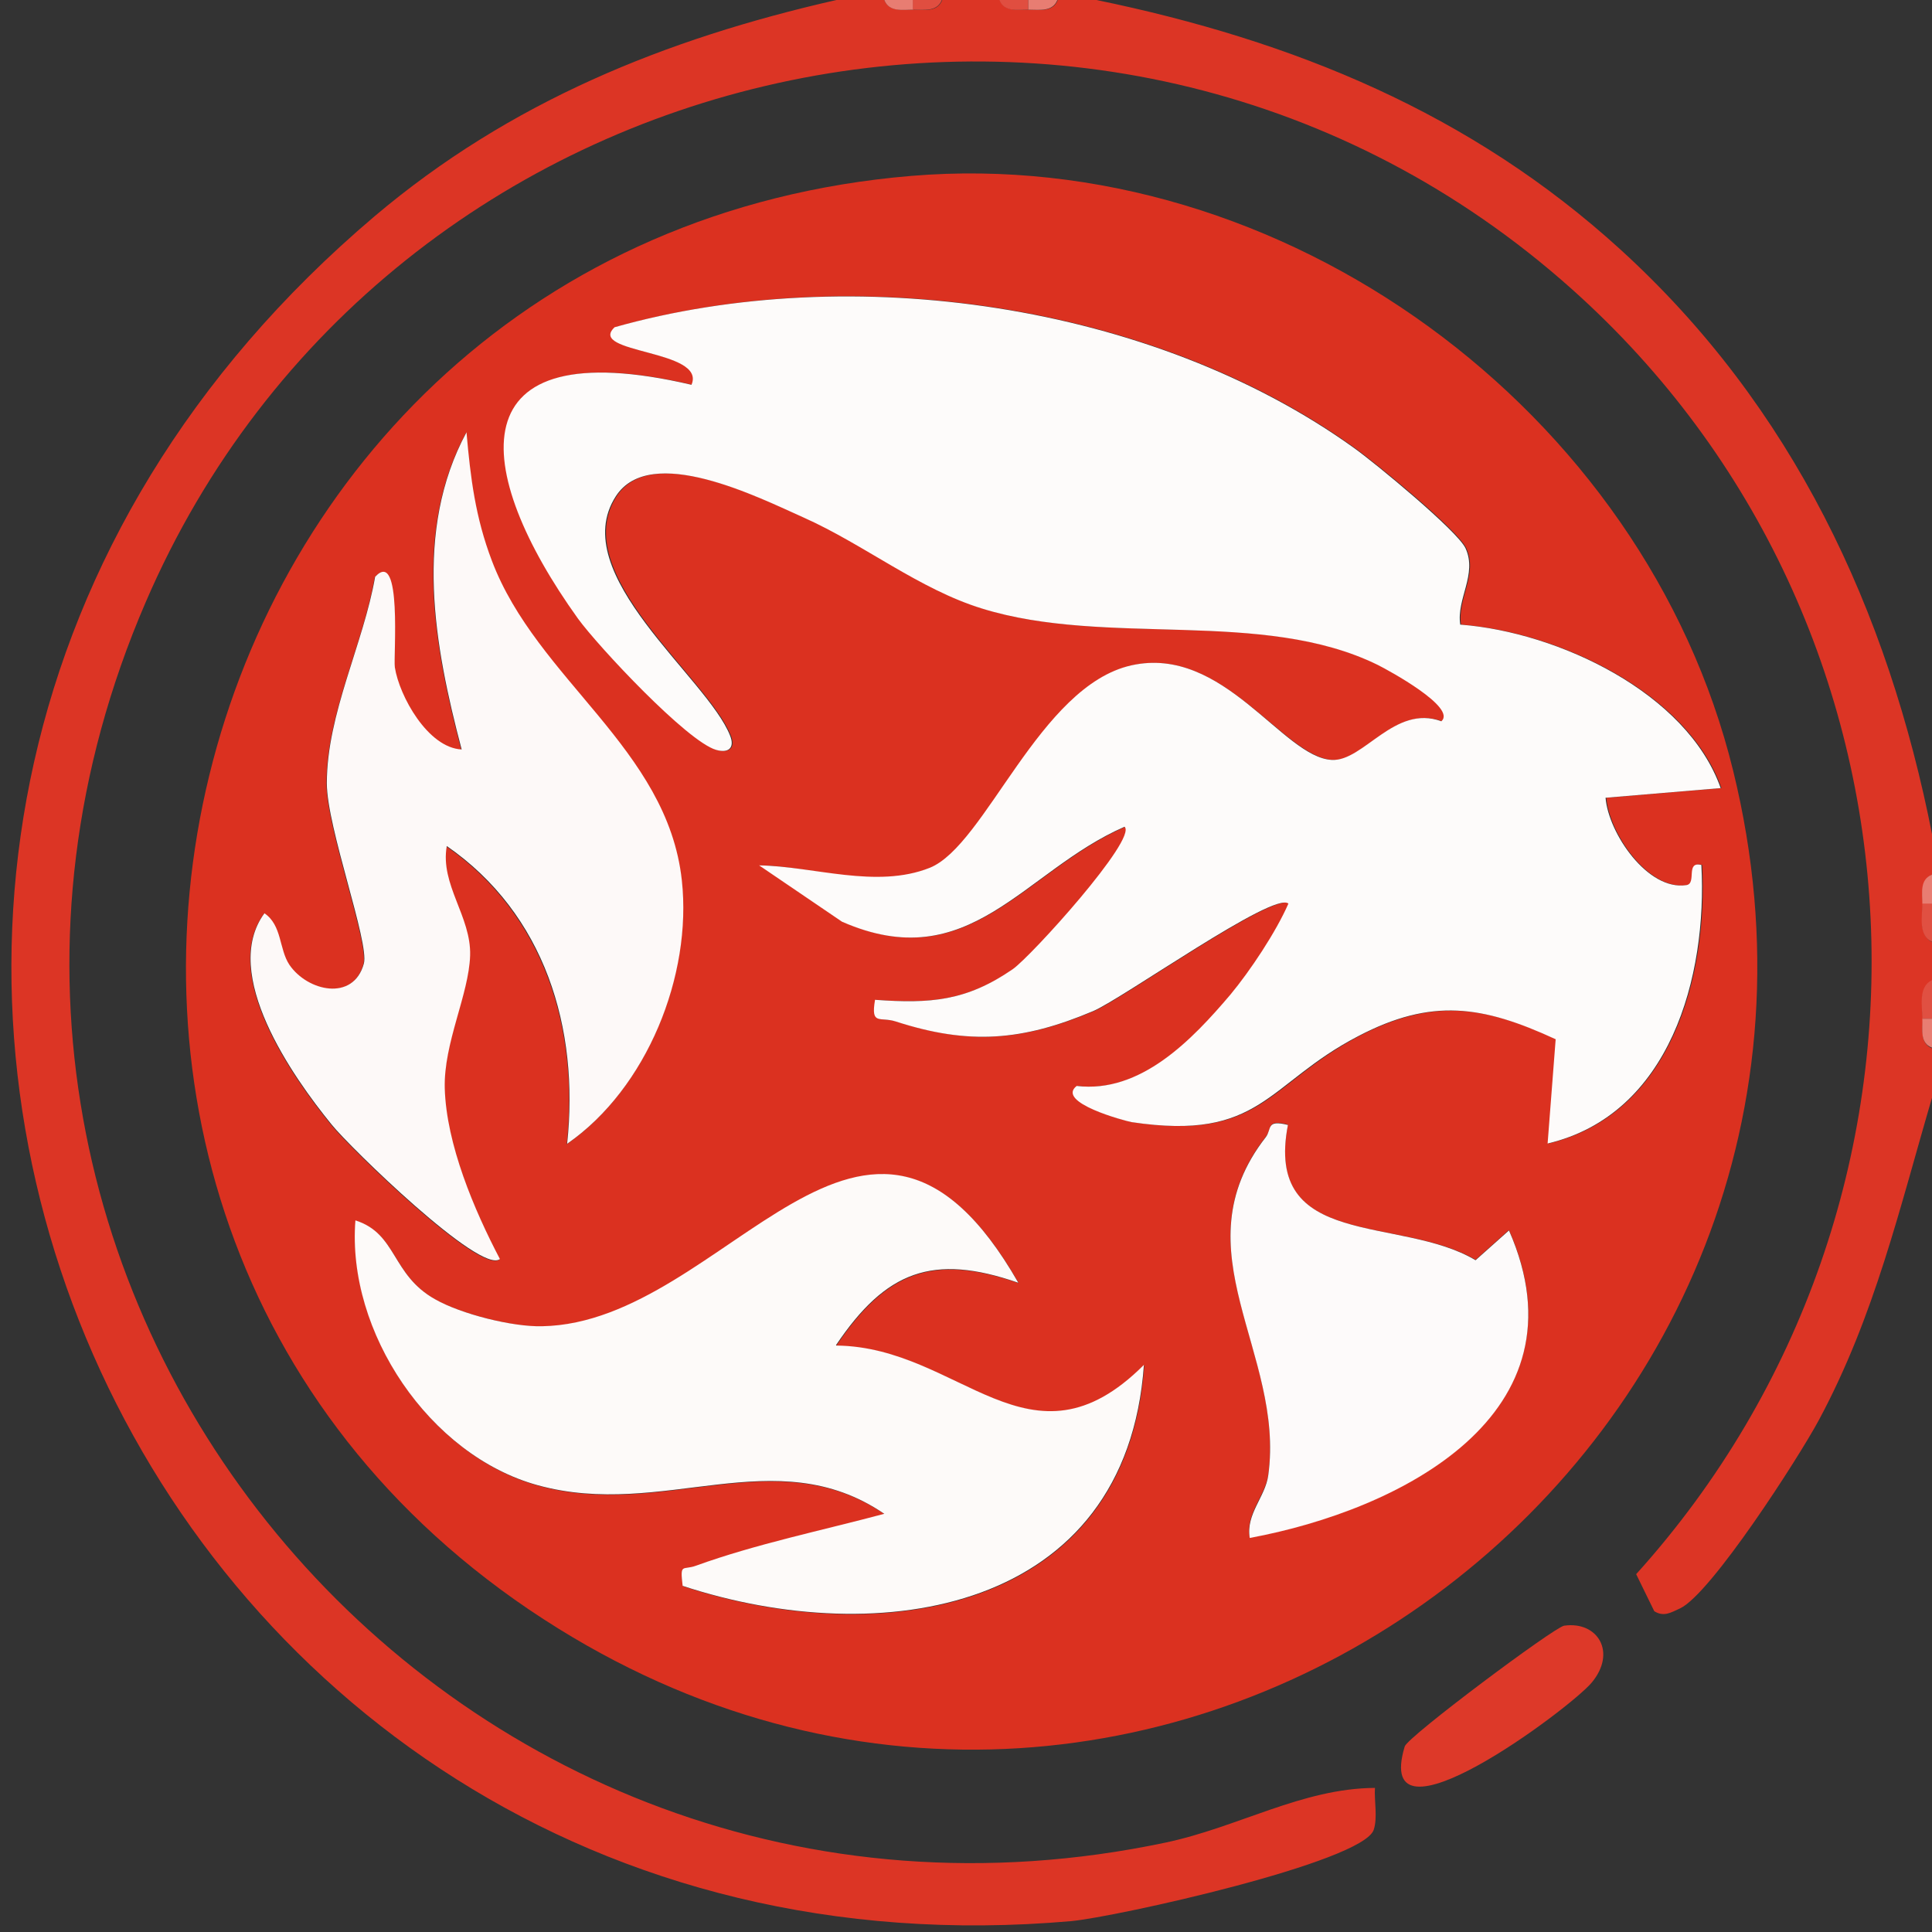 <svg xmlns="http://www.w3.org/2000/svg" id="Layer_1" data-name="Layer 1" viewBox="0 0 48 48">
  <rect x="0" y="0" width="48" height="48" fill="#333333" stroke="none"/>
  <defs>
    <style>
      .cls-1 {
        fill: #e05042;
      }

      .cls-2 {
        fill: #e04e40;
      }

      .cls-3 {
        fill: #fdf9f8;
      }

      .cls-4 {
        fill: #dd3929;
      }

      .cls-5 {
        fill: #dc3525;
      }

      .cls-6 {
        fill: #db3120;
      }

      .cls-7 {
        fill: #fefcfc;
      }

      .cls-8 {
        fill: #fdfaf9;
      }

      .cls-9 {
        fill: #e87d72;
      }

      .cls-10 {
        fill: #fefbfb;
      }

      .cls-11 {
        fill: #fdfbfa;
      }

      .cls-12 {
        fill: #fdfafa;
      }
    </style>
  </defs>
  
  <path class="cls-5" d="M21.97,0c.12.3.45.24.72.24s.6.07.72-.24h1.43c.12.3.45.24.72.24s.6.07.72-.24h.96c4.9,1.01,9.3,2.81,13.02,6.2,4.27,3.89,6.65,8.95,7.75,14.57v.96c-.3.12-.24.45-.24.72,0,.31-.11.79.24.96v.96c-.35.16-.24.64-.24.96,0,.26-.07.6.24.72v1.19c-.82,2.79-1.43,5.45-2.82,8.04-.5.93-2.68,4.32-3.45,4.68-.22.1-.4.22-.64.07l-.45-.92c8.34-9.24,7.72-23.6-1.59-31.92C27.71-2.96,9.6,1.08,3.62,14.96c-7.27,16.84,7.48,34.58,25.33,30.82,1.81-.38,3.4-1.35,5.21-1.36-.02.33.07.73-.03,1.04-.27.81-6.42,2.17-7.52,2.27C3.01,49.8-9.29,21.13,9.31,5.37,12.67,2.53,16.52.97,20.78,0h1.19Z"/>
  
  <path class="cls-1" d="M48,23.4c-.35-.16-.24-.64-.24-.96h.24v.96Z"/>
  <path class="cls-1" d="M48,25.31h-.24c0-.31-.11-.79.24-.96v.96Z"/>
  <path class="cls-9" d="M22.69,0v.24c-.26,0-.6.07-.72-.24h.72Z"/>
  <path class="cls-2" d="M23.4,0c-.12.3-.45.24-.72.24v-.24h.72Z"/>
  <path class="cls-2" d="M25.55,0v.24c-.26,0-.6.07-.72-.24h.72Z"/>
  <path class="cls-9" d="M26.27,0c-.12.3-.45.24-.72.24v-.24h.72Z"/>
  <path class="cls-9" d="M48,22.45h-.24c0-.26-.07-.6.24-.72v.72Z"/>
  <path class="cls-9" d="M48,26.03c-.31-.12-.23-.45-.24-.72h.24v.72Z"/>
  <path class="cls-6" d="M22.64,4.37c9.24-.77,18.23,5.83,20.42,14.78,4.17,16.98-14.24,30.59-29.19,21.31C-2.16,30.51,3.85,5.94,22.64,4.37ZM36.3,15.52c-.1-.65.43-1.25.13-1.9-.2-.44-2.25-2.12-2.77-2.49-5-3.6-12.49-4.67-18.37-3-.7.66,2.29.55,1.91,1.43-5.87-1.37-5.47,2.14-2.82,5.81.5.7,2.71,3.05,3.43,3.26.31.09.47-.05.35-.35-.56-1.44-4.08-4.02-2.84-5.95.86-1.33,3.55.03,4.67.53,1.5.66,2.87,1.78,4.43,2.26,3.1.96,6.95-.02,9.83,1.4.29.14,1.97,1.06,1.58,1.4-1.17-.43-1.94,1-2.72.96-1.22-.06-2.72-2.85-4.98-2.35s-3.62,4.46-5.01,5.03-2.89-.04-4.24-.06l2.06,1.4c3.16,1.39,4.5-1.26,7.02-2.36.32.3-2.32,3.23-2.78,3.54-1.15.78-2.04.86-3.42.76-.11.65.12.41.52.54,1.82.59,3.14.48,4.9-.26.73-.31,4.5-2.99,4.85-2.67-.31.71-.94,1.68-1.44,2.26-.95,1.12-2.23,2.46-3.82,2.27-.53.41,1.2.87,1.37.9,3.22.48,3.34-.94,5.63-2.14,1.81-.94,3.08-.76,4.9.08l-.2,2.59c3.05-.72,3.97-4.16,3.82-6.92-.4-.11-.11.46-.37.5-.96.15-1.94-1.28-2.01-2.17l2.86-.24c-.84-2.37-4.03-3.87-6.45-4.06ZM14.09,28.42c1.97-1.37,3.1-4.17,2.84-6.54-.36-3.28-3.6-4.98-4.72-7.94-.41-1.08-.53-2.05-.63-3.19-1.32,2.45-.8,5.31-.12,7.88-.84-.04-1.55-1.33-1.66-2.04-.04-.26.19-2.98-.49-2.25-.29,1.68-1.2,3.4-1.2,5.13,0,1.1,1.06,3.97.92,4.48-.26.95-1.4.69-1.85.03-.26-.39-.18-.98-.62-1.28-1.1,1.5.7,4.06,1.67,5.25.44.55,3.7,3.73,4.18,3.34-.63-1.22-1.33-2.86-1.37-4.24-.03-1.13.6-2.36.63-3.3s-.75-1.76-.58-2.72c2.42,1.68,3.3,4.52,2.99,7.4ZM32,27.94c-.55-.14-.39.1-.55.3-2.2,2.82.48,5.36.06,8.4-.08.54-.57.97-.46,1.56,3.73-.69,8.45-3.07,6.44-7.64l-.83.74c-1.88-1.11-5.28-.24-4.66-3.37ZM20.78,33.43c1.24-1.84,2.4-2.29,4.53-1.55-3.79-6.62-7.24,1-11.83,1.08-.74.01-2.01-.31-2.66-.67-1.09-.61-.94-1.62-1.98-1.96-.22,2.77,1.84,5.84,4.53,6.58,3.11.86,5.89-1.14,8.61.71-1.53.41-3.19.75-4.68,1.29-.33.12-.41-.08-.33.5,4.92,1.62,11.03.65,11.46-5.49-2.83,2.83-4.56-.45-7.64-.48Z"/>
  <path class="cls-4" d="M38.86,40.39c.83-.12,1.32.66.68,1.42-.55.65-5.46,4.31-4.64,1.58.07-.24,3.71-2.96,3.96-3Z"/>
  <path class="cls-11" d="M36.3,15.52c2.42.19,5.61,1.69,6.45,4.06l-2.86.24c.07.88,1.05,2.32,2.01,2.17.26-.04-.03-.6.37-.5.15,2.77-.77,6.2-3.82,6.92l.2-2.59c-1.82-.84-3.08-1.03-4.9-.08-2.29,1.19-2.41,2.62-5.63,2.14-.17-.03-1.9-.49-1.37-.9,1.59.19,2.87-1.15,3.82-2.27.49-.59,1.13-1.55,1.44-2.26-.35-.32-4.12,2.36-4.85,2.67-1.75.74-3.08.85-4.9.26-.4-.13-.63.11-.52-.54,1.38.1,2.27.03,3.42-.76.46-.32,3.1-3.24,2.78-3.54-2.52,1.1-3.85,3.75-7.02,2.36l-2.06-1.4c1.35.02,2.91.59,4.24.06,1.39-.56,2.72-4.52,5.01-5.03s3.76,2.29,4.98,2.35c.79.04,1.56-1.39,2.72-.96.39-.34-1.3-1.26-1.58-1.4-2.87-1.41-6.73-.44-9.83-1.4-1.56-.48-2.93-1.59-4.43-2.26-1.12-.5-3.81-1.86-4.67-.53-1.25,1.93,2.28,4.51,2.84,5.95.12.3-.04.44-.35.35-.72-.21-2.92-2.56-3.43-3.26-2.64-3.68-3.05-7.18,2.82-5.81.38-.88-2.61-.77-1.91-1.43,5.88-1.66,13.36-.6,18.37,3,.52.37,2.57,2.06,2.77,2.49.3.65-.23,1.26-.13,1.9Z"/>
  <path class="cls-8" d="M20.78,33.43c3.08.03,4.81,3.31,7.64.48-.43,6.14-6.54,7.11-11.46,5.49-.07-.58,0-.38.33-.5,1.49-.54,3.15-.88,4.68-1.29-2.72-1.85-5.49.15-8.61-.71-2.69-.74-4.75-3.81-4.53-6.58,1.04.33.89,1.35,1.98,1.96.65.37,1.93.69,2.66.67,4.59-.08,8.04-7.7,11.83-1.08-2.13-.74-3.29-.29-4.53,1.55Z"/>
  <path class="cls-3" d="M14.09,28.42c.31-2.88-.56-5.72-2.99-7.4-.17.96.61,1.75.58,2.72s-.66,2.17-.63,3.3c.04,1.39.73,3.02,1.37,4.24-.48.39-3.74-2.79-4.18-3.34-.97-1.19-2.77-3.75-1.67-5.25.44.3.36.89.62,1.28.45.66,1.59.92,1.85-.03.14-.52-.92-3.38-.92-4.48,0-1.73.91-3.46,1.2-5.13.68-.73.45,1.99.49,2.25.11.71.82,2,1.66,2.04-.68-2.57-1.2-5.43.12-7.88.1,1.14.22,2.11.63,3.19,1.12,2.96,4.36,4.66,4.72,7.94.26,2.37-.87,5.17-2.84,6.54Z"/>
  <path class="cls-12" d="M32,27.94c-.61,3.12,2.79,2.25,4.66,3.37l.83-.74c2.01,4.57-2.71,6.95-6.44,7.64-.1-.6.39-1.02.46-1.56.42-3.04-2.26-5.58-.06-8.4.15-.2,0-.44.55-.3Z"/>
</svg>